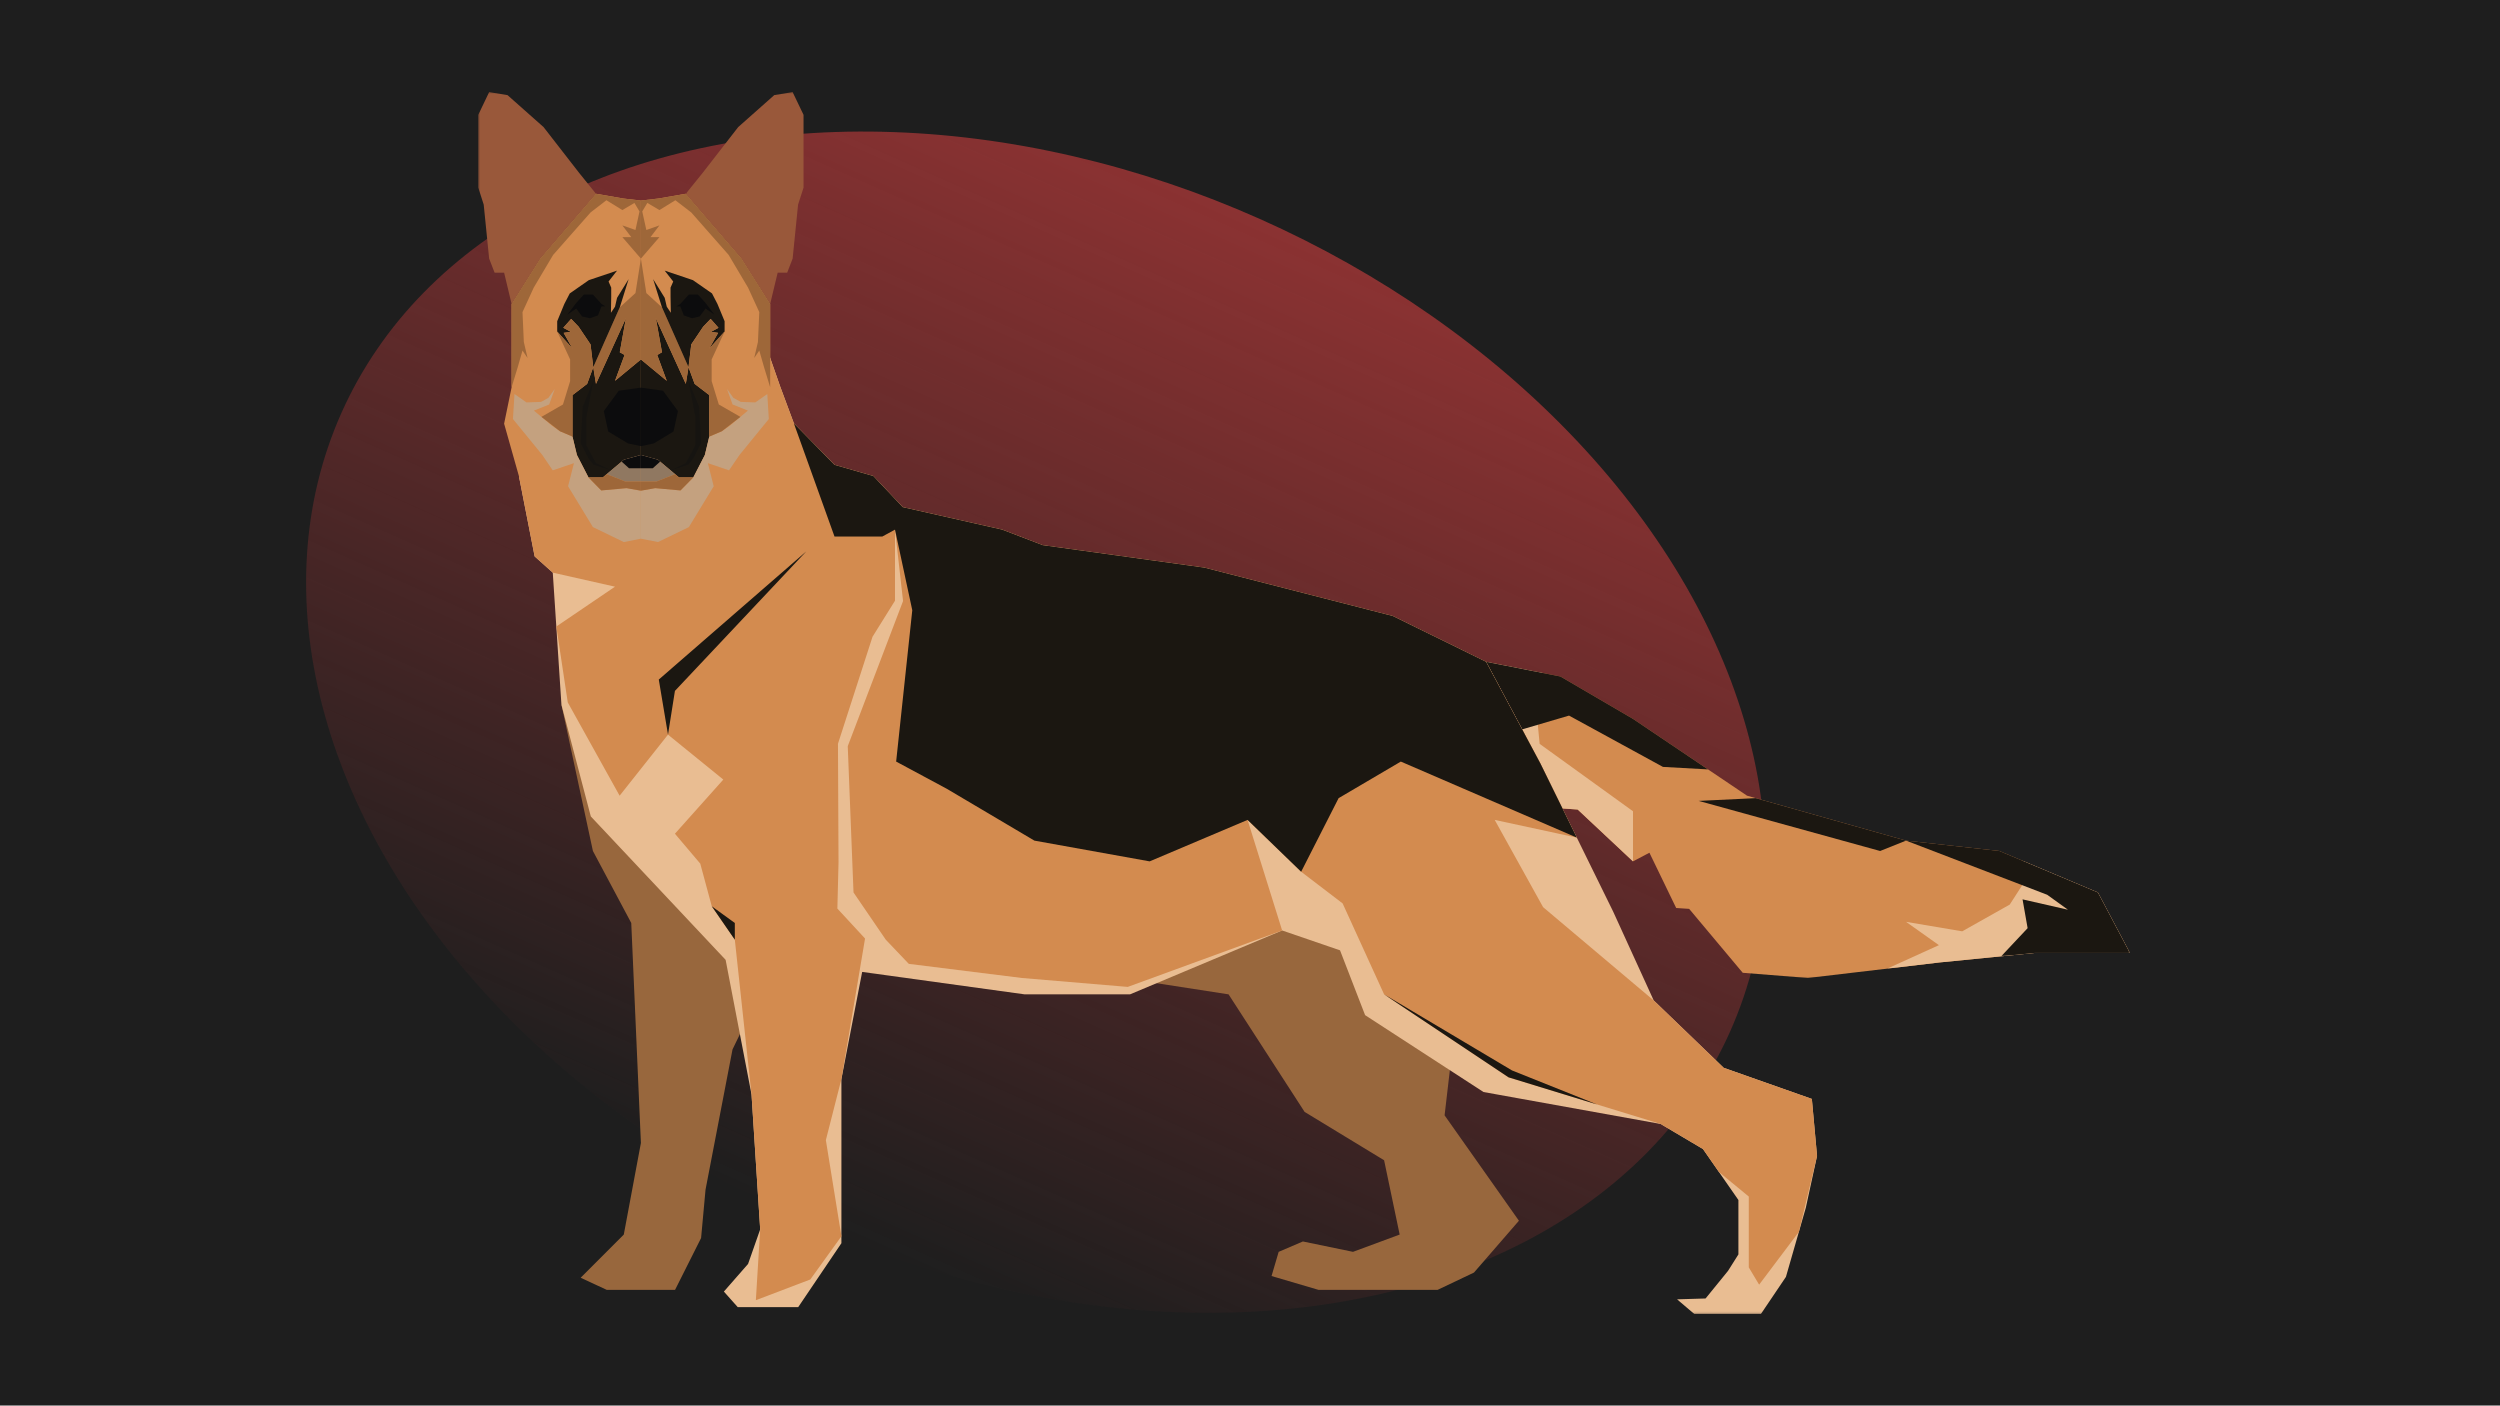 <svg width="1366" height="768" viewBox="0 0 1366 768" fill="none" xmlns="http://www.w3.org/2000/svg">
<rect width="1366" height="768" fill="#1E1E1E"/>
<g id="Untitled design (1) 1" clip-path="url(#clip0_0_1)">
<ellipse id="background" cx="565.953" cy="394.606" rx="415.331" ry="301" transform="rotate(24 565.953 394.606)" fill="url(#paint0_linear_0_1)"/>
<g id="tail">
<g id="tail_2">
<mask id="mask0_0_1" style="mask-type:luminance" maskUnits="userSpaceOnUse" x="810" y="361" width="354" height="174">
<g id="86a1abbba8">
<path id="Vector" d="M810.667 361.333H1163.82V534.667H810.667V361.333Z" fill="white"/>
</g>
</mask>
<g mask="url(#mask0_0_1)">
<g id="Group">
<path id="Vector_2" d="M811.99 361.609L852.604 369.63L892.266 392.792L954.589 434.771L1041.47 459.318L1092.46 464.984L1146.29 487.641L1163.77 520.677H1111.82L1059.88 525.87L987.875 534.365L952.229 531.536L922.953 496.599L915.865 496.135L901.24 465.927L892.266 470.651L862.036 442.323L853.745 441.745L841.745 417.307L811.99 361.609Z" fill="#D38B4F"/>
</g>
</g>
</g>
<g id="">
<mask id="mask1_0_1" style="mask-type:luminance" maskUnits="userSpaceOnUse" x="1030" y="469" width="134" height="61">
<g id="tail-end">
<path id="Vector_3" d="M1030.67 469.333H1163.82V529.333H1030.67V469.333Z" fill="white"/>
</g>
</mask>
<g mask="url(#mask1_0_1)">
<g id="Group_2">
<path id="Vector_4" d="M1059.88 525.87L1111.82 520.677H1163.77L1146.29 487.641L1105.12 470.307V483.391L1098.13 494.25L1072.15 508.88L1041.47 503.688L1059.42 516.432L1031.15 529.266L1059.88 525.87Z" fill="#E9BD92"/>
</g>
</g>
</g>
<path id="Vector_5" d="M841.266 406.448L838.271 375.557L843.495 367.839L811.99 361.609L841.745 417.307L853.745 441.745L862.036 442.323L892.266 470.651V443.266L841.266 406.448Z" fill="#E9BD92"/>
<path id="Vector_6" d="M857.318 391L908.63 419.036L933.24 420.401L892.266 392.792L852.604 369.63L811.99 361.609L831.714 398.521L857.318 391Z" fill="#1B1711"/>
<g id="Clip path group_2">
<mask id="mask2_0_1" style="mask-type:luminance" maskUnits="userSpaceOnUse" x="1041" y="458" width="123" height="65">
<g id="b6d3c15ece">
<path id="Vector_7" d="M1041.33 458.667H1163.82V522.667H1041.33V458.667Z" fill="white"/>
</g>
</mask>
<g mask="url(#mask2_0_1)">
<g id="Group_3">
<path id="Vector_8" d="M1111.82 520.677H1163.77L1146.29 487.641L1108.88 471.891L1092.46 464.984L1041.47 459.318L1118.59 488.906L1129.93 497.078L1105.12 491.411L1107.89 507.146L1093.44 522.521L1111.82 520.677Z" fill="#1B1711"/>
</g>
</g>
</g>
<path id="Vector_9" d="M928.141 437.609L1027.3 464.984L1041.47 459.318L959.307 436.109L928.141 437.609Z" fill="#1B1711"/>
</g>
<g id="main-body">
<path id="Vector_10" d="M624.776 536.115L671.286 543.313L712.833 607.536L756.276 633.964L764.776 674.568L739.281 684.005L711.891 678.339L698.667 684.005L694.771 697.224L720.385 704.766H785.542L805.38 695.328L829.938 667.005L789.323 609.422L792.198 584.745L780.828 543.313L718.5 434.771H480.516L306.766 385.047L323.969 464.984L344.922 504.318L350.188 624.526L340.839 674.568L317.271 698.156L331.49 704.766H368.859L383.078 676.453L385.505 650.016L400.25 573.401L424.917 522.521L624.776 536.115Z" fill="#98673D"/>
<g id="Clip path group_3">
<mask id="mask3_0_1" style="mask-type:luminance" maskUnits="userSpaceOnUse" x="282" y="150" width="712" height="568">
<g id="747807bca0">
<path id="Vector_11" d="M282.667 150.667H993.333V717.865H282.667V150.667Z" fill="white"/>
</g>
</mask>
<g mask="url(#mask3_0_1)">
<g id="Group_4">
<path id="Vector_12" d="M302.036 312.896L306.766 385.047L322.818 446.094L396.479 524.458L410.635 598.099L415.365 671.729L408.75 690.604L395.526 705.719L403.094 714.214H436.141L459.75 679.281V589.594L471.089 531.057L559.849 543.313H617.458L700.563 508.411L732.193 519.26L745.891 554.672L810.578 596.677L907.365 614.135L930.505 627.833L949.865 655.682V685.411L944.208 694.385L931.927 709.49L916.349 709.958L925.792 717.984H962.146L975.833 697.688L986.698 659.927L992.844 631.604L990 600.453L941.833 583.458L903.594 546.641L881.396 498.021L841.745 417.307L811.99 361.609L760.99 336.589L658.063 310.151L569.766 297.885L547.578 289.391L493.276 277.115L477.214 260.125L455.974 253.99L433.776 231.333L426.224 211.026L405.443 151.562L283.625 260.599L292.13 304.021L302.036 312.896Z" fill="#E9BD92"/>
</g>
</g>
</g>
<path id="Vector_13" d="M939.208 640.359L955.531 653.797V692.5L961.193 701.938L982.922 673.063V673.052L992.844 631.604L990 600.453L941.833 583.458L903.594 546.641L843.151 495.667L816.703 447.99L861.568 457.677L841.745 417.307L811.99 361.609L760.99 336.589L658.063 310.151L569.766 297.885L547.578 289.391L493.276 277.115L477.214 260.125L455.974 253.99L433.776 231.333L426.224 211.026L405.443 151.562L283.625 260.599L292.13 304.021L302.036 312.896L336.031 320.563L303.969 342.328L310.224 383.802L338.557 434.771L364.995 401.411L395.214 425.958L368.781 455.547L382.625 471.891L388.917 495.193L401.505 513.448L410.635 598.099L415.365 671.729L413 710.432L442.745 699.109L459.75 675.5L451.25 622.953L459.75 589.594L472.661 512.813L457.542 496.448L458.172 471.271L457.865 406.385L476.745 347.927L489.026 328.229V289.391L493.432 328.406L463.208 407.714L466.359 487.641L483.99 513.448L496.568 526.656L558.276 534.365L616.193 539.245L700.563 508.411L681.672 447.99L710.948 476.318L733.609 493.62L756.276 543.313L824.271 588.651L907.365 614.135L930.505 627.833L939.208 640.359Z" fill="#D38B4F"/>
<path id="Vector_14" d="M455.974 253.99L433.776 231.333L455.974 293.162H482.094L489.026 289.391L498.469 333.443L489.656 416.125L517.349 431L565.198 459.318L628.167 470.651L681.672 447.99L710.948 476.318L731.417 436.109L765.406 416.125L861.568 457.677L841.745 417.307L811.99 361.609L760.99 336.589L658.062 310.151L569.766 297.885L547.578 289.391L493.276 277.115L477.214 260.125L455.974 253.99Z" fill="#1B1711"/>
<path id="Vector_15" d="M440.547 301.281L368.781 377.5L364.995 401.411L359.958 371.307L440.547 301.281Z" fill="#1B1711"/>
<path id="Vector_16" d="M756.276 543.312L824.271 588.651L872.615 603.484L826.156 584.88L756.276 543.312Z" fill="#1B1711"/>
<path id="Vector_17" d="M401.505 513.448L388.917 495.193L401.505 504.318V513.448Z" fill="#1B1711"/>
<path id="Vector_18" d="M350.188 109.583V313.651L376.208 305.844L415.984 263.099L424.917 231.5L420.823 211.62V166.083L405.219 141.292L374.719 105.87L359.844 108.464L350.188 109.583Z" fill="#D38B4F"/>
<g id="Clip path group_4">
<mask id="mask4_0_1" style="mask-type:luminance" maskUnits="userSpaceOnUse" x="374" y="50" width="66" height="117">
<g id="446788f40b">
<path id="Vector_19" d="M374.667 50.193H440V166.667H374.667V50.193Z" fill="white"/>
</g>
</mask>
<g mask="url(#mask4_0_1)">
<g id="Group_5">
<path id="Vector_20" d="M433.094 50.333L439.052 62.745V102.516L436.068 111.807L433.094 141.292L430.12 148.979H424.917L420.823 166.083L405.219 141.292L374.719 105.87L384.026 94.344L403.349 69.438L423.052 51.969L433.094 50.333Z" fill="#99583A"/>
</g>
</g>
</g>
<path id="Vector_21" d="M350.188 248.604L359.474 251.203L370.995 260.859H378.813L385.13 248.604L387.547 238.562V215.885L379.557 209.76L376.208 200.646L374.719 209.76L358.354 173.885L361.703 192.474L359.109 193.964L364.313 208.083L350.188 196.396V248.604Z" fill="#1B1711"/>
<path id="Vector_22" d="M350.188 141.292L353.161 160.141L361.703 167.937L376.208 200.646L374.719 209.76L358.354 173.885L361.703 192.474L359.109 193.964L364.313 208.083L350.188 196.396V141.292Z" fill="#9E6739"/>
<path id="Vector_23" d="M376.208 208.271L379.922 227.781V243.391L374.719 253.057L366.385 256.995L376.208 253.802L378.812 250.458L383.078 242.089L381.974 222.203L376.208 208.271Z" fill="#161411"/>
<path id="Vector_24" d="M350.188 211.802L362.271 213.474L370.448 224.62L368.021 235.776L357.245 242.281L350.188 243.766V211.802Z" fill="#0C0C0D"/>
<path id="Vector_25" d="M350.188 263.099H358.724L368.859 259.078L359.474 251.203L350.188 248.604V263.099Z" fill="#907861"/>
<path id="Vector_26" d="M356.688 255.844H350.188V248.604L359.474 251.203L360.698 252.229L356.688 255.844Z" fill="#0C0C0D"/>
<path id="Vector_27" d="M376.208 200.646L361.703 167.937L356.87 152.516L363.193 162.74L364.312 167.568L366.542 170.911L366.385 162.177V157.167L367.844 153.818L363.193 147.87L378.625 153.073L389.042 160.323L392.016 166.083L395.922 175.521V181.141L387.547 190.432L392.375 181.875L388.479 181.323L392.562 179.089L388.292 174.26L384.208 178.526L377.703 188.203L376.208 200.646Z" fill="#1B1711"/>
<path id="Vector_28" d="M405.219 141.292L374.719 105.87L359.844 108.464L350.188 109.583V141.292L360.313 129.568H355.432L360.313 123.151L353.161 125.661L350.922 115.526L353.708 110.885L360.313 114.781L369.016 109.406L377.703 116.089L398.151 139.312L408.74 157.167L414.875 170.542L414.13 186.896L412.089 195.63L414.875 191.542L417.484 200.646L420.823 211.62V166.083L405.219 141.292Z" fill="#9E6739"/>
<path id="Vector_29" d="M350.188 294.323L359.526 296.177L376.396 288L389.974 265.698L386.76 253.057L398.333 256.995L404.057 248.604L420.078 228.948L419.25 215.286L412.698 219.885L404.75 219.604L400.698 217.375L397.214 212.5L400.281 221.005L408.646 224.349L398.75 232.635L394.427 235.63L387.547 238.563L385.13 248.604L378.813 260.859L371.839 267.974L358.031 266.724L350.188 268.109V294.323Z" fill="#C4A17F"/>
<path id="Vector_30" d="M368.859 259.078L370.995 260.859H378.813L371.839 267.974L358.031 266.724L350.188 268.109V263.099H358.724L368.859 259.078Z" fill="#9E6739"/>
<path id="Vector_31" d="M404.542 227.781L392.76 221.005L388.854 208.271V196.396L395.922 181.141L387.547 190.432L392.375 181.875L388.479 181.323L392.562 179.089L388.292 174.26L384.208 178.526L377.703 188.203L376.208 200.646L379.557 209.76L387.547 215.885V238.562L394.427 235.63L404.542 227.781Z" fill="#9E6739"/>
<path id="Vector_32" d="M371.703 166.083L376.396 160.927H381.328L385.505 165.526L390.375 171.927L385.505 168.594L382.292 172.911L378.115 173.885L373.651 172.354L371.703 167.401H369.609L371.703 166.083Z" fill="#0C0C0D"/>
<path id="Vector_33" d="M350.187 109.583V313.651L324.156 305.844L284.37 263.099L275.448 231.5L279.542 211.62V166.083L295.156 141.292L325.646 105.87L340.505 108.464L350.187 109.583Z" fill="#D38B4F"/>
<g id="Clip path group_5">
<mask id="mask5_0_1" style="mask-type:luminance" maskUnits="userSpaceOnUse" x="261" y="50" width="66" height="117">
<g id="f4f56132a3">
<path id="Vector_34" d="M261.26 50.193H326.667V166.667H261.26V50.193Z" fill="white"/>
</g>
</mask>
<g mask="url(#mask5_0_1)">
<g id="Group_6">
<path id="Vector_35" d="M267.271 50.333L261.323 62.745V102.516L264.297 111.807L267.271 141.292L270.245 148.979H275.448L279.542 166.083L295.156 141.292L325.646 105.87L316.349 94.344L297 69.438L277.302 51.969L267.271 50.333Z" fill="#99583A"/>
</g>
</g>
</g>
<path id="Vector_36" d="M350.187 248.604L340.891 251.203L329.354 260.859H321.542L315.229 248.604L312.807 238.562V215.885L320.807 209.76L324.156 200.646L325.646 209.76L342 173.885L338.651 192.474L341.266 193.964L336.052 208.083L350.187 196.396V248.604Z" fill="#1B1711"/>
<path id="Vector_37" d="M350.188 141.292L347.214 160.141L338.651 167.937L324.156 200.646L325.646 209.76L342 173.885L338.651 192.474L341.266 193.964L336.052 208.083L350.188 196.396V141.292Z" fill="#9E6739"/>
<path id="Vector_38" d="M324.156 208.271L320.432 227.781V243.391L325.646 253.057L333.969 256.995L324.156 253.802L321.542 250.458L317.271 242.089L318.391 222.203L324.156 208.271Z" fill="#161411"/>
<path id="Vector_39" d="M350.187 211.802L338.104 213.474L329.917 224.62L332.333 235.776L343.109 242.281L350.187 243.766V211.802Z" fill="#0C0C0D"/>
<path id="Vector_40" d="M350.187 263.099H341.625L331.49 259.078L340.891 251.203L350.187 248.604V263.099Z" fill="#907861"/>
<path id="Vector_41" d="M343.677 255.844H350.187V248.604L340.891 251.203L339.667 252.229L343.677 255.844Z" fill="#0C0C0D"/>
<path id="Vector_42" d="M324.156 200.646L338.651 167.937L343.484 152.516L337.161 162.74L336.052 167.568L333.813 170.911L333.969 162.177V157.167L332.516 153.818L337.161 147.87L321.729 153.073L311.323 160.323L308.349 166.083L304.453 175.521V181.141L312.807 190.432L307.979 181.875L311.885 181.323L307.792 179.089L312.073 174.26L316.167 178.526L322.672 188.203L324.156 200.646Z" fill="#1B1711"/>
<path id="Vector_43" d="M295.156 141.292L325.646 105.87L340.505 108.464L350.187 109.583V141.292L340.052 129.568H344.922L340.052 123.151L347.214 125.661L349.432 115.526L346.641 110.885L340.052 114.781L331.349 109.406L322.672 116.089L302.214 139.312L291.625 157.167L285.49 170.542L286.224 186.896L288.266 195.63L285.49 191.542L282.885 200.646L279.542 211.62V166.083L295.156 141.292Z" fill="#9E6739"/>
<path id="Vector_44" d="M350.187 294.323L340.839 296.177L323.969 288L310.401 265.698L313.604 253.057L302.026 256.995L296.318 248.604L280.276 228.948L281.115 215.286L287.667 219.885L295.615 219.604L299.656 217.375L303.135 212.5L300.078 221.005L291.708 224.349L301.615 232.635L305.937 235.63L312.807 238.563L315.229 248.604L321.542 260.859L328.516 267.974L342.323 266.724L350.187 268.109V294.323Z" fill="#C4A17F"/>
<path id="Vector_45" d="M331.49 259.078L329.354 260.859H321.542L328.516 267.974L342.323 266.724L350.187 268.109V263.099H341.625L331.49 259.078Z" fill="#9E6739"/>
<path id="Vector_46" d="M295.823 227.781L307.604 221.005L311.51 208.271V196.396L304.453 181.141L312.807 190.432L307.979 181.875L311.885 181.323L307.792 179.089L312.073 174.26L316.167 178.526L322.672 188.203L324.156 200.646L320.807 209.76L312.807 215.885V238.562L305.937 235.63L295.823 227.781Z" fill="#9E6739"/>
<path id="Vector_47" d="M328.661 166.083L323.969 160.927H319.047L314.859 165.526L309.99 171.927L314.859 168.594L318.062 172.911L322.25 173.885L326.703 172.354L328.661 167.401H330.755L328.661 166.083Z" fill="#0C0C0D"/>
</g>
</g>
<defs>
<linearGradient id="paint0_linear_0_1" x1="565.953" y1="93.606" x2="565.953" y2="695.606" gradientUnits="userSpaceOnUse">
<stop stop-color="#8B3232"/>
<stop offset="1" stop-color="#8B3232" stop-opacity="0"/>
</linearGradient>
<clipPath id="clip0_0_1">
<rect width="1366" height="768" fill="white"/>
</clipPath>
</defs>
</svg>
